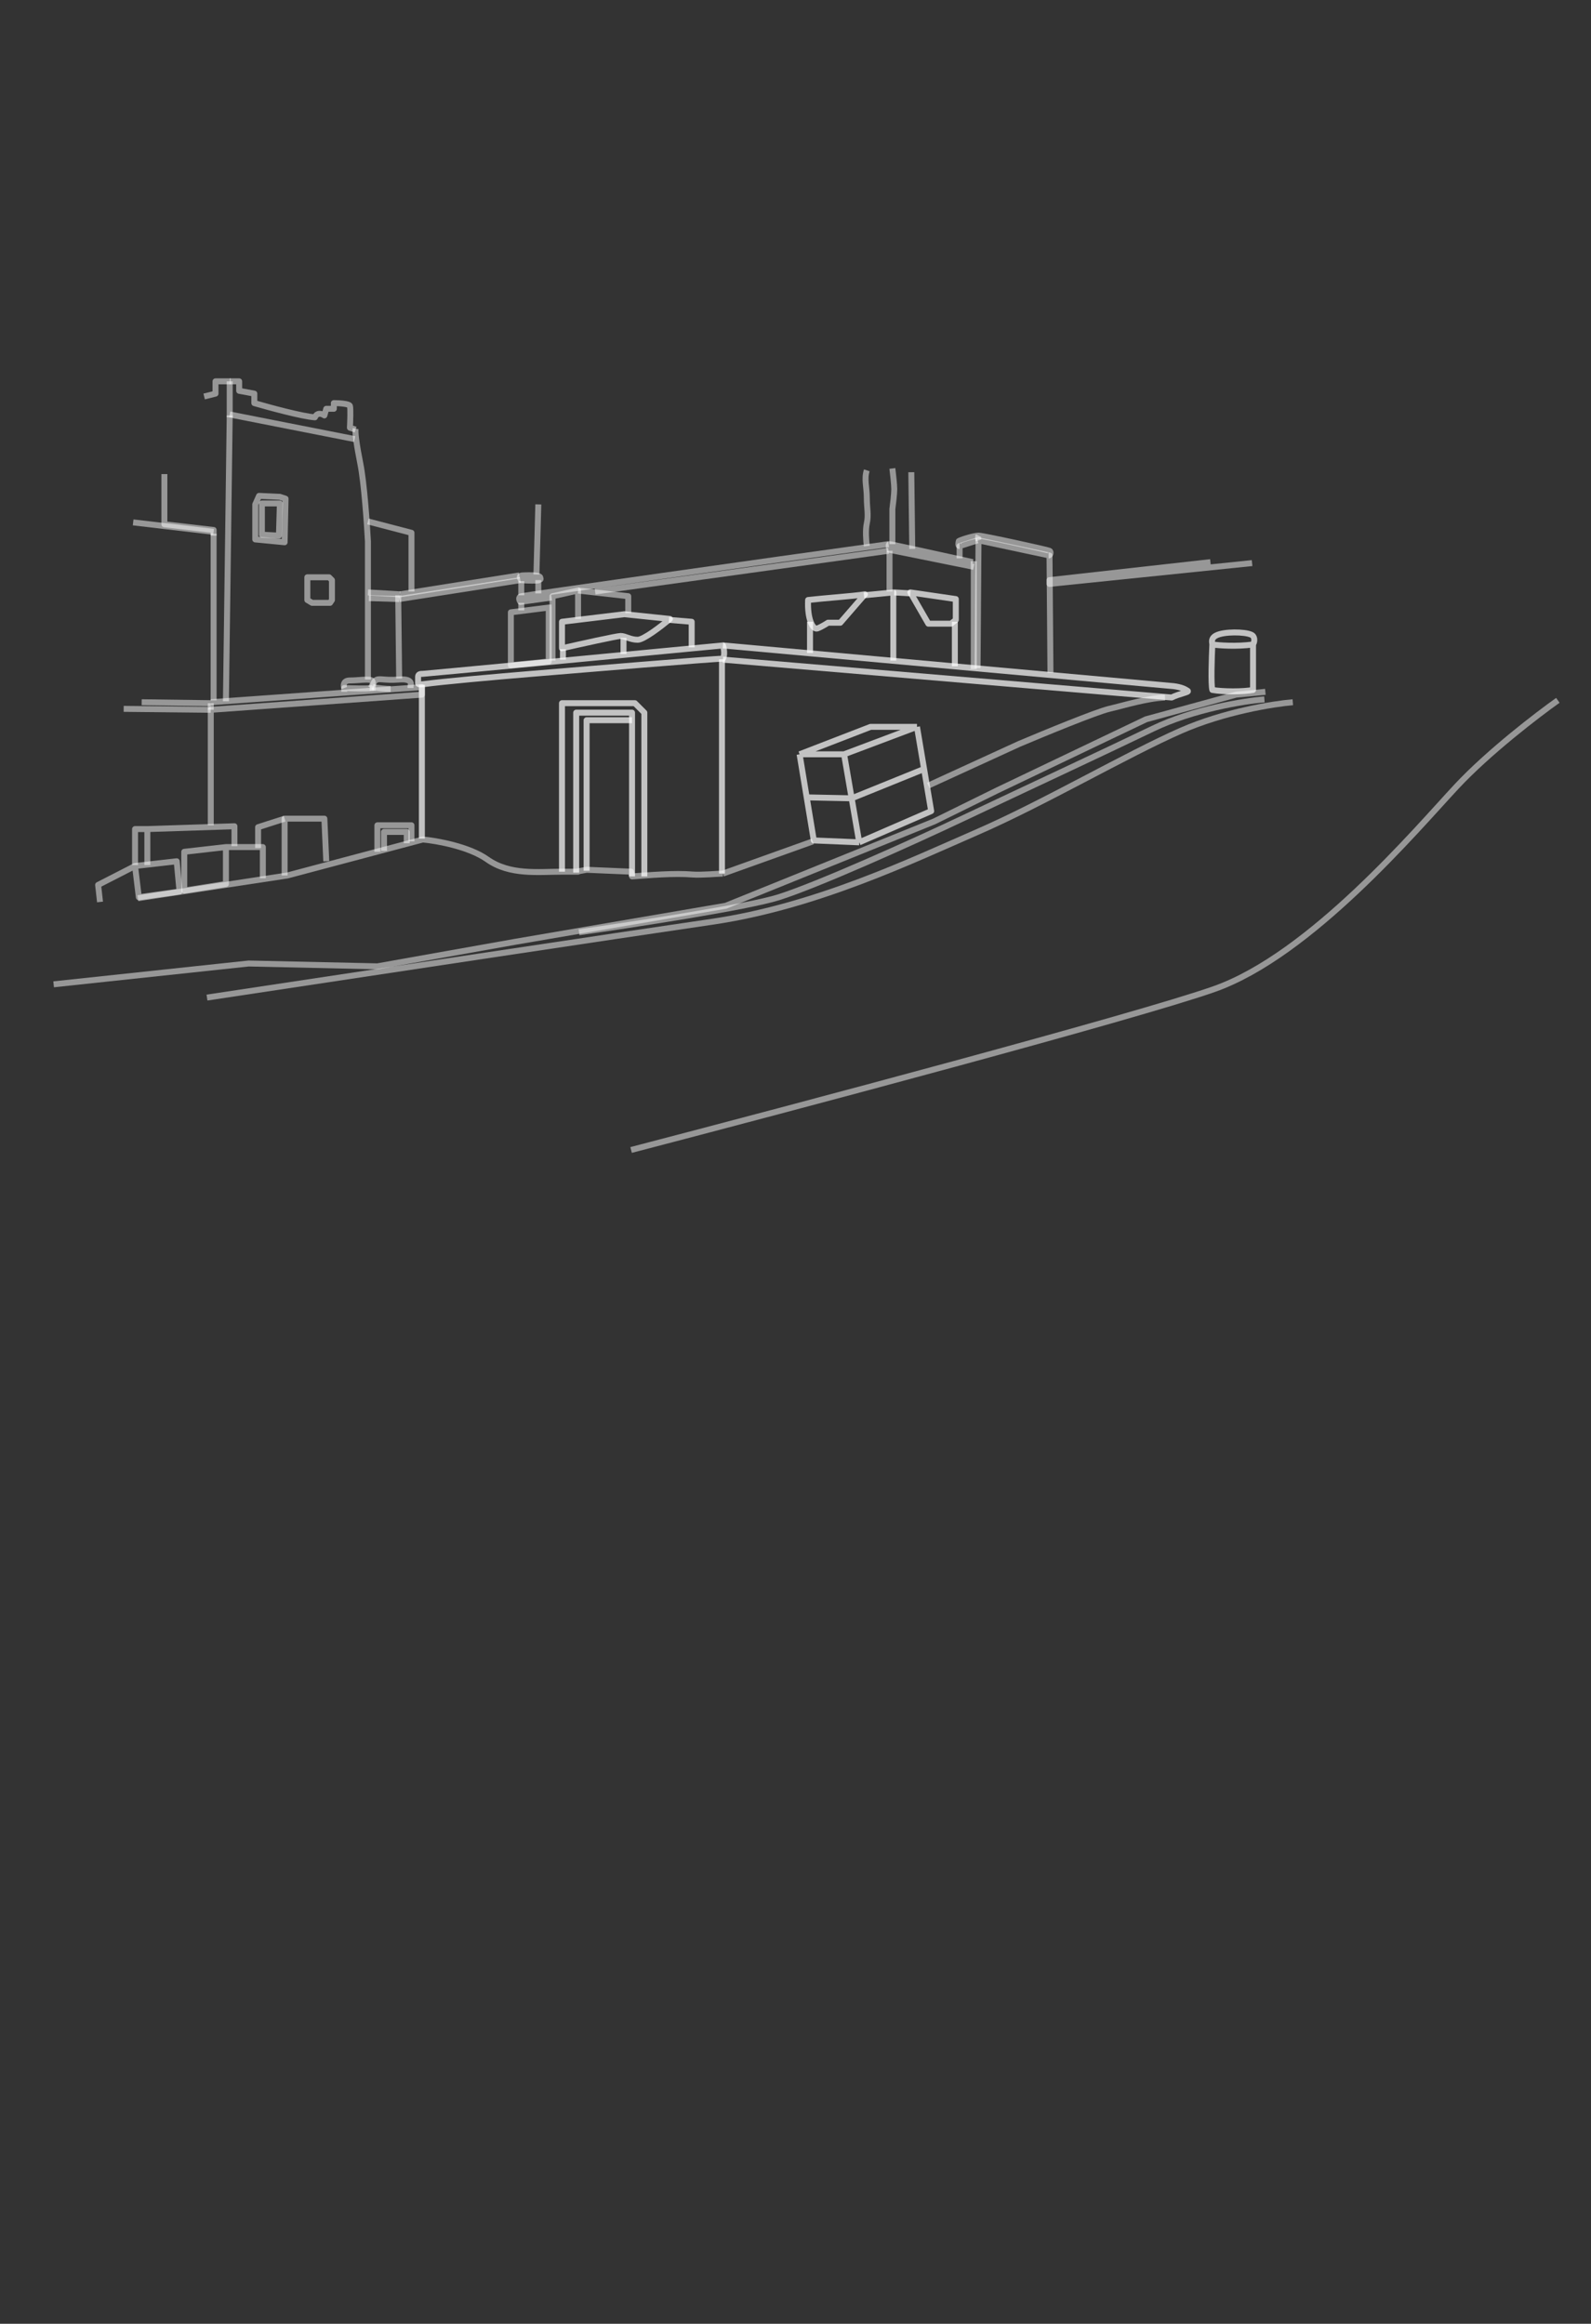 <svg width="267" height="390" viewBox="0 0 267 390" fill="none" xmlns="http://www.w3.org/2000/svg">
<rect x="0" y="0" width="267" height="390" fill="#333333" stroke="none"/>
<path d="M134.188 126.593H141.654M134.188 126.593L146.103 121.986H153.887M134.188 126.593L135.379 133.822M141.654 126.593L153.887 121.986M141.654 126.593L142.925 133.981M153.887 121.986L155.079 129.056M144.196 141.368L136.571 141.05L135.379 133.822M144.196 141.368L156.27 136.125L155.079 129.056M144.196 141.368L142.925 133.981M135.379 133.822L142.925 133.981M142.925 133.981L155.079 129.056" stroke="white" stroke-opacity="0.7" stroke-linejoin="round"/>
<path d="M121.16 110.638V146.611" stroke="white" stroke-opacity="0.7" stroke-linejoin="round"/>
<path d="M70.799 114.915V140.733" stroke="white" stroke-opacity="0.7" stroke-linejoin="round"/>
<path d="M98.442 146.134V120.875H106.068" stroke="white" stroke-opacity="0.7" stroke-linejoin="round"/>
<path d="M106.068 147.088V119.604H96.695V146.452M94.312 146.293V118.015H106.545L108.133 119.604V147.088" stroke="white" stroke-opacity="0.7" stroke-linejoin="round"/>
<path d="M70.164 114.679C70.164 114.933 70.747 114.838 70.958 114.838C74.454 114.361 82.99 113.61 89.228 113.09C96.854 112.455 119.731 110.548 121.319 110.548C121.701 109.913 121.478 108.748 121.319 108.324C104.797 109.913 71.213 113.09 70.958 113.09C70.641 113.09 70.164 113.09 70.164 113.567V114.679Z" stroke="white" stroke-opacity="0.7" stroke-linejoin="round"/>
<path d="M121.319 110.707L196.622 117.062C197.893 116.426 199.641 116.161 199.323 115.95C198.846 115.632 198.211 115.314 196.94 115.155L121.319 108.324" stroke="white" stroke-opacity="0.7" stroke-linejoin="round"/>
<path d="M94.312 108.801V104.352L104.797 103.081L112.423 103.876C111.046 105.041 108.038 107.371 107.021 107.371C105.75 107.371 104.956 106.735 104.162 106.735C103.526 106.735 97.331 108.112 94.312 108.801Z" stroke="white" stroke-opacity="0.7" stroke-linejoin="round"/>
<path d="M104.638 107.053V109.754" stroke="white" stroke-opacity="0.7" stroke-linejoin="round"/>
<path d="M94.471 108.959V110.707" stroke="white" stroke-opacity="0.7" stroke-linejoin="round"/>
<path d="M112.264 104.034L116.076 104.352V108.642" stroke="white" stroke-opacity="0.7" stroke-linejoin="round"/>
<path d="M141.019 104.511L145.149 99.745C143.084 100.063 138.318 100.381 135.617 100.698C135.458 103.876 136.411 105.782 137.206 105.464C137.841 105.21 138.636 104.723 138.953 104.511H141.019Z" stroke="white" stroke-opacity="0.7" stroke-linejoin="round"/>
<path d="M155.793 104.67L152.775 99.427L160.401 100.54V104.035L159.606 104.67H155.793Z" stroke="white" stroke-opacity="0.7" stroke-linejoin="round"/>
<path d="M160.242 104.352V111.819" stroke="white" stroke-opacity="0.7" stroke-linejoin="round"/>
<path d="M135.935 104.352V109.595" stroke="white" stroke-opacity="0.7" stroke-linejoin="round"/>
<path d="M144.99 99.904L149.915 99.427V110.866" stroke="white" stroke-opacity="0.7" stroke-linejoin="round"/>
<path d="M150.074 99.427L152.775 99.586" stroke="white" stroke-opacity="0.7" stroke-linejoin="round"/>
<path d="M203.453 108.165C203.347 110.336 203.199 114.901 203.453 115.791C205.201 116.108 208.696 116.108 210.285 115.791C210.285 114.138 210.285 110.018 210.285 108.165M203.453 108.165C203.468 107.847 202.977 106.894 204.724 106.417C206.472 105.941 209.808 106.1 210.285 106.735C210.666 107.244 210.444 107.9 210.285 108.165M203.453 108.165C204.565 108.324 207.489 108.546 210.285 108.165" stroke="white" stroke-opacity="0.7" stroke-linejoin="round"/>
<path opacity="0.7" d="M35.372 117.856L70.799 115.314V116.585L35.372 119.127V138.509" stroke="white" stroke-opacity="0.7" stroke-linejoin="round"/>
<path opacity="0.7" d="M68.258 141.527V139.621H64.445V142.798" stroke="white" stroke-opacity="0.7" stroke-linejoin="round"/>
<path opacity="0.7" d="M63.333 142.957V138.509H69.052V141.209" stroke="white" stroke-opacity="0.7" stroke-linejoin="round"/>
<path opacity="0.7" d="M54.754 144.545L54.436 137.396H47.764V146.929" stroke="white" stroke-opacity="0.7" stroke-linejoin="round"/>
<path opacity="0.7" d="M47.764 137.396L43.315 138.826V142.321" stroke="white" stroke-opacity="0.7" stroke-linejoin="round"/>
<path opacity="0.7" d="M212.35 116.108L207.425 116.585L192.333 120.716L185.342 124.052L167.39 132.631L156.746 137.873L121.796 152.012L86.527 158.049L63.333 162.18L41.727 161.703L9 165.198" stroke="white" stroke-opacity="0.7" stroke-linejoin="round"/>
<path opacity="0.7" d="M23.139 150.741L48.24 146.929L70.958 140.892C73.288 141.103 78.711 142.067 81.761 144.228C85.574 146.929 90.34 146.293 94.312 146.293C97.489 146.293 97.224 146.293 96.695 146.293L98.442 145.975L105.909 146.293L106.068 147.087C108.927 146.876 113.185 146.515 116.235 146.77C117.665 146.889 120.683 146.611 121.319 146.611" stroke="white" stroke-opacity="0.7" stroke-linejoin="round"/>
<path opacity="0.7" d="M121.319 146.611L136.411 141.209" stroke="white" stroke-opacity="0.7" stroke-linejoin="round"/>
<path opacity="0.7" d="M155.793 131.836L171.045 124.846C175.175 123.098 183.976 119.476 186.137 118.968C188.838 118.332 192.333 117.22 195.51 117.062" stroke="white" stroke-opacity="0.7" stroke-linejoin="round"/>
<path opacity="0.7" d="M57.772 116.108V115.473C59.096 115.526 61.839 115.6 62.22 115.473V115.95" stroke="white" stroke-opacity="0.7" stroke-linejoin="round"/>
<path opacity="0.7" d="M57.772 115.473C57.613 115.049 57.581 114.202 58.725 114.202C60.155 114.202 61.903 113.884 62.379 114.202C62.76 114.456 62.432 115.155 62.22 115.473" stroke="white" stroke-opacity="0.7" stroke-linejoin="round"/>
<path opacity="0.7" d="M68.893 115.473V115.155C69.052 114.679 69.052 113.884 66.986 114.043C64.293 114.25 63.65 113.725 63.015 114.202C62.506 114.583 62.538 115.632 62.538 115.95" stroke="white" stroke-opacity="0.7" stroke-linejoin="round"/>
<path opacity="0.7" d="M62.538 115.314C63.174 115.473 64.921 115.632 65.557 115.632" stroke="white" stroke-opacity="0.7" stroke-linejoin="round"/>
<path opacity="0.7" d="M92.723 110.866V100.063L97.012 99.11V103.876" stroke="white" stroke-opacity="0.7" stroke-linejoin="round"/>
<path opacity="0.7" d="M97.012 99.11L105.432 100.063V102.922" stroke="white" stroke-opacity="0.7" stroke-linejoin="round"/>
<path opacity="0.7" d="M92.088 101.969V111.025L85.733 111.66V102.764L92.088 101.969ZM92.088 101.969H92.564" stroke="white" stroke-opacity="0.7" stroke-linejoin="round"/>
<path opacity="0.7" d="M212.191 117.379C208.802 117.644 200.308 119 193.445 122.304C184.866 126.435 170.886 132.948 161.83 137.238C152.775 141.527 137.206 148.517 130.692 150.583C125.481 152.235 106.174 155.19 97.171 156.461" stroke="white" stroke-opacity="0.7" stroke-linejoin="round"/>
<path opacity="0.7" d="M210.125 94.503L176.128 97.998V97.362L203.135 94.344" stroke="white" stroke-opacity="0.7" stroke-linejoin="round"/>
<path opacity="0.7" d="M176.287 112.931L176.128 93.232L164.213 90.69L164.054 112.137" stroke="white" stroke-opacity="0.7" stroke-linejoin="round"/>
<path opacity="0.7" d="M161.036 93.708V91.643L164.054 90.69" stroke="white" stroke-opacity="0.7" stroke-linejoin="round"/>
<path opacity="0.7" d="M175.969 93.231C176.287 93.231 176.446 92.596 176.128 92.437C175.81 92.278 165.007 89.895 164.213 89.895C163.419 89.895 160.877 90.69 160.877 90.849C160.877 91.007 160.718 91.643 161.035 91.643" stroke="white" stroke-opacity="0.7" stroke-linejoin="round"/>
<path opacity="0.7" d="M164.213 90.69C164.16 90.531 164.086 90.15 164.213 89.895" stroke="white" stroke-opacity="0.7" stroke-linejoin="round"/>
<path opacity="0.7" d="M163.418 94.185V112.296" stroke="white" stroke-opacity="0.7" stroke-linejoin="round"/>
<path opacity="0.7" d="M163.419 95.138L149.28 92.278C149.174 91.961 149.025 91.325 149.28 91.325C149.534 91.325 158.706 93.338 163.26 94.344" stroke="white" stroke-opacity="0.7" stroke-linejoin="round"/>
<path opacity="0.7" d="M149.28 92.437V99.269" stroke="white" stroke-opacity="0.7" stroke-linejoin="round"/>
<path opacity="0.7" d="M149.12 92.437L99.871 99.274M149.12 91.325C128.732 94.132 87.988 99.936 87.48 100.063C86.972 100.19 87.109 100.698 87.321 101.016L92.564 100.288" stroke="white" stroke-opacity="0.7" stroke-linejoin="round"/>
<path opacity="0.7" d="M87.48 99.904V97.521" stroke="white" stroke-opacity="0.7" stroke-linejoin="round"/>
<path opacity="0.7" d="M90.34 99.586V97.362" stroke="white" stroke-opacity="0.7" stroke-linejoin="round"/>
<path opacity="0.7" d="M87.798 96.568C87.639 96.568 86.845 96.568 87.48 97.362C88.433 97.468 90.371 97.489 90.499 97.362C90.657 97.203 90.816 97.362 90.657 96.886C90.499 96.409 87.957 96.568 87.798 96.568Z" stroke="white" stroke-opacity="0.7" stroke-linejoin="round"/>
<path opacity="0.7" d="M87.321 97.362L66.986 100.539" stroke="white" stroke-opacity="0.7" stroke-linejoin="round"/>
<path opacity="0.7" d="M87.162 96.568L67.145 99.745" stroke="white" stroke-opacity="0.7" stroke-linejoin="round"/>
<path opacity="0.7" d="M87.48 101.175V102.446" stroke="white" stroke-opacity="0.7" stroke-linejoin="round"/>
<path opacity="0.7" d="M35.372 119.127V118.015" stroke="white" stroke-opacity="0.7" stroke-linejoin="round"/>
<path opacity="0.7" d="M35.372 119.127L20.756 118.968" stroke="white" stroke-opacity="0.7" stroke-linejoin="round"/>
<path opacity="0.7" d="M35.372 118.015L23.774 117.856" stroke="white" stroke-opacity="0.7" stroke-linejoin="round"/>
<path opacity="0.7" d="M37.914 142.163H44.11V147.405M37.914 142.163V148.358L30.924 149.47V142.957L37.914 142.163Z" stroke="white" stroke-opacity="0.7" stroke-linejoin="round"/>
<path opacity="0.7" d="M39.344 142.004V138.667L24.728 139.144M24.728 139.144V145.181M24.728 139.144H22.663V145.181" stroke="white" stroke-opacity="0.7" stroke-linejoin="round"/>
<path opacity="0.7" d="M22.663 145.34L29.653 144.546L30.129 149.629L23.298 150.583L22.663 145.34ZM22.663 145.34L16.467 148.517L16.785 151.377" stroke="white" stroke-opacity="0.7" stroke-linejoin="round"/>
<path opacity="0.7" d="M66.987 113.884L66.828 99.904" stroke="white" stroke-opacity="0.7" stroke-linejoin="round"/>
<path opacity="0.7" d="M61.903 100.381L66.987 100.539" stroke="white" stroke-opacity="0.7" stroke-linejoin="round"/>
<path opacity="0.7" d="M61.744 99.427L67.145 99.745" stroke="white" stroke-opacity="0.7" stroke-linejoin="round"/>
<path opacity="0.7" d="M37.914 117.697L38.549 69.719" stroke="white" stroke-opacity="0.7" stroke-linejoin="round"/>
<path opacity="0.7" d="M35.849 117.538V89.578" stroke="white" stroke-opacity="0.7" stroke-linejoin="round"/>
<path opacity="0.7" d="M61.744 114.043V90.849C61.585 87.83 61.108 80.999 60.473 77.821C59.837 74.644 59.572 72.579 59.678 71.943" stroke="white" stroke-opacity="0.7" stroke-linejoin="round"/>
<g opacity="0.7">
<path d="M51.576 100.698V96.885H55.23L55.707 97.362V100.698L55.389 101.175H52.371L51.576 100.698Z" stroke="white" stroke-opacity="0.7" stroke-linejoin="round"/>
<path d="M43.951 89.736V84.494H46.969L46.81 89.895L43.951 89.736Z" stroke="white" stroke-opacity="0.7" stroke-linejoin="round"/>
</g>
<path opacity="0.7" d="M42.839 84.653L43.474 83.223L46.969 83.382L47.923 83.7L47.764 91.007L42.839 90.531V84.653Z" stroke="white" stroke-opacity="0.7" stroke-linejoin="round"/>
<path opacity="0.7" d="M38.549 69.56L59.52 73.691" stroke="white" stroke-opacity="0.7" stroke-linejoin="round"/>
<path opacity="0.7" d="M38.549 64V70.037" stroke="white" stroke-opacity="0.7" stroke-linejoin="round"/>
<path opacity="0.7" d="M38.549 64H40.138V65.589L42.68 66.065V67.654C45.222 68.395 50.814 69.91 52.847 70.037C53.229 69.147 54.065 69.454 54.436 69.719L54.754 68.607H56.025V67.654C56.872 67.654 58.598 67.749 58.725 68.13C58.852 68.512 58.778 70.725 58.725 71.784L59.679 72.102" stroke="white" stroke-opacity="0.7" stroke-linejoin="round"/>
<path opacity="0.7" d="M38.708 64H36.166V66.065L34.26 66.542" stroke="white" stroke-opacity="0.7" stroke-linejoin="round"/>
<path opacity="0.7" d="M27.587 79.569V87.989L35.849 88.942V89.895" stroke="white" stroke-opacity="0.7" stroke-linejoin="round"/>
<path opacity="0.7" d="M35.848 89.26L22.345 87.671" stroke="white" stroke-opacity="0.7" stroke-linejoin="round"/>
<path opacity="0.7" d="M61.744 87.512L69.052 89.419V99.268" stroke="white" stroke-opacity="0.7" stroke-linejoin="round"/>
<path opacity="0.7" d="M153.092 92.119L152.934 79.251" stroke="white" stroke-opacity="0.7" stroke-linejoin="round"/>
<path opacity="0.7" d="M90.022 96.409L90.34 84.653" stroke="white" stroke-opacity="0.7" stroke-linejoin="round"/>
<path opacity="0.7" d="M149.756 91.325V87.512V85.447C149.862 84.653 150.074 82.873 150.074 82.111C150.074 81.348 149.862 79.463 149.756 78.616" stroke="white" stroke-opacity="0.7" stroke-linejoin="round"/>
<path opacity="0.7" d="M145.467 91.643C145.361 90.849 145.213 88.974 145.467 87.83C145.784 86.4 145.467 85.288 145.467 83.541C145.467 81.793 144.99 80.363 145.467 78.934" stroke="white" stroke-opacity="0.7" stroke-linejoin="round"/>
<path opacity="0.7" d="M261.439 117.538C257.997 119.974 249.779 126.276 244.441 131.995C237.768 139.144 219.975 160.273 203.771 165.993C190.807 170.568 133.128 185.904 105.909 193" stroke="white" stroke-opacity="0.7" stroke-linejoin="round"/>
<path opacity="0.7" d="M216.957 117.856C213.726 118.121 205.455 119.445 198.21 122.622C189.155 126.594 175.016 134.855 164.054 139.621C153.092 144.387 136.888 152.171 119.412 154.713C105.432 156.747 57.137 164.033 34.736 167.422" stroke="white" stroke-opacity="0.7" stroke-linejoin="round"/>
</svg>
